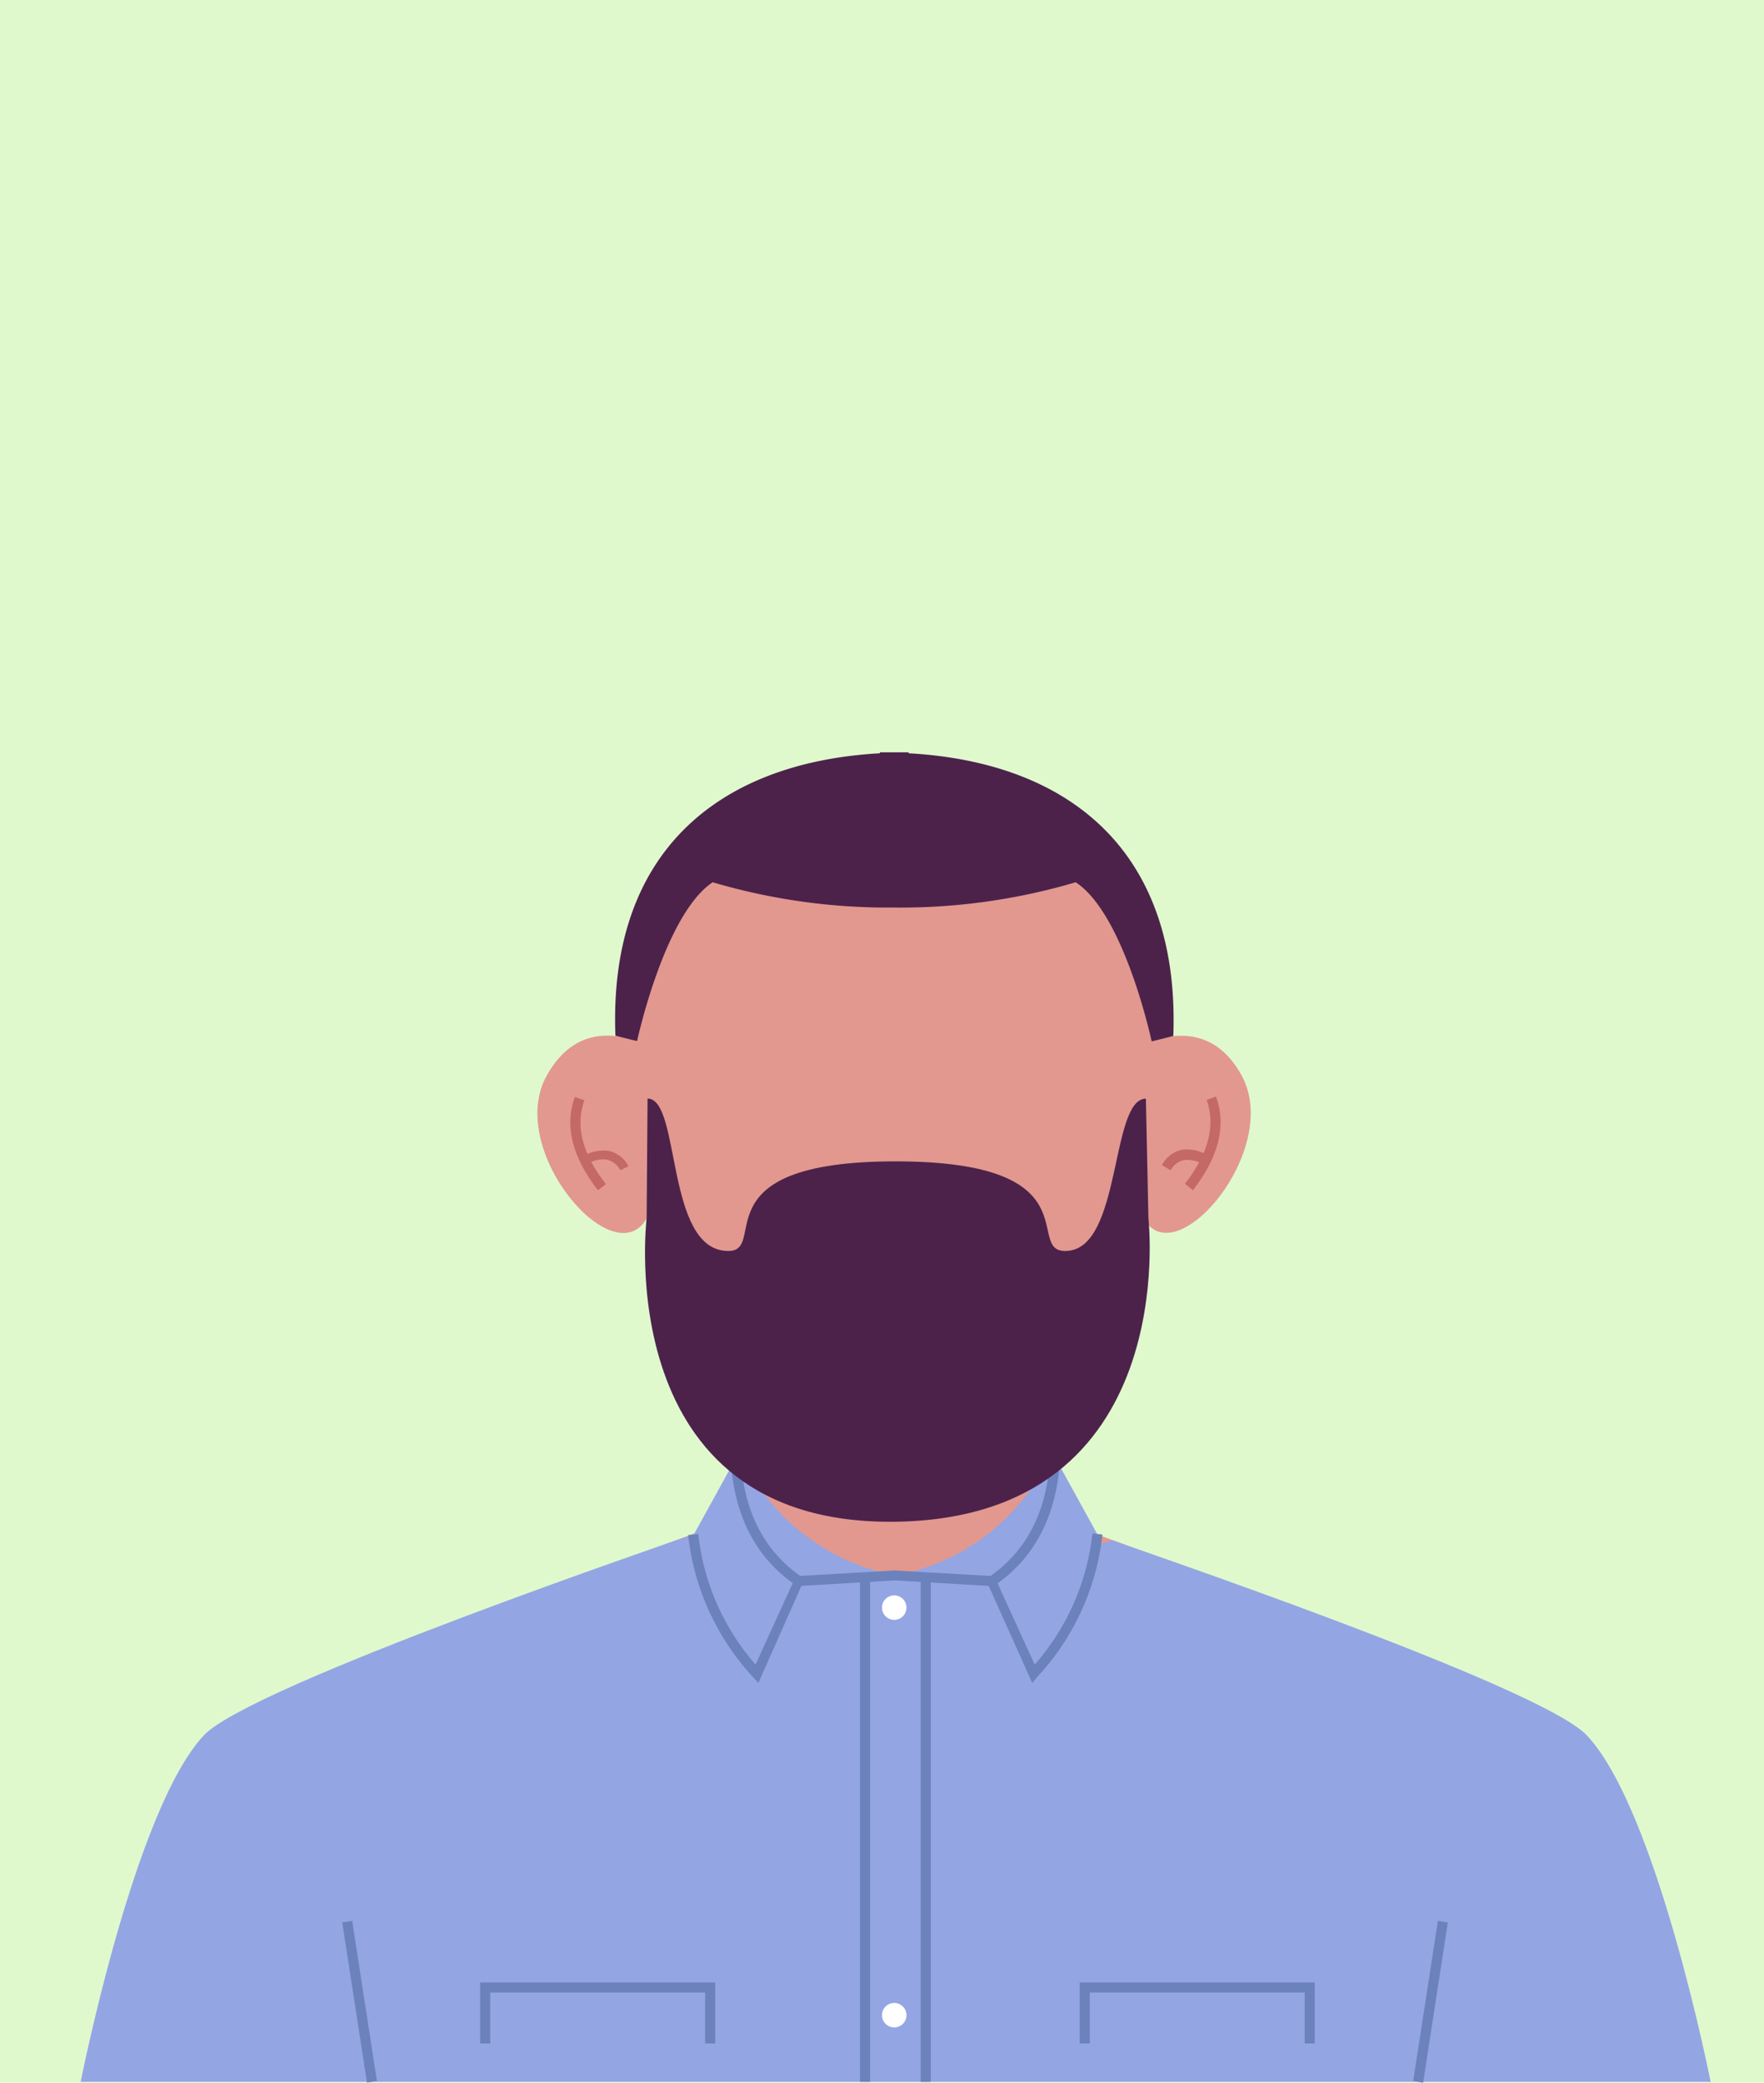 <svg xmlns="http://www.w3.org/2000/svg" viewBox="0 0 131.19 154.84"><defs><style>.cls-1{fill:#dff9cd;}.cls-2{fill:#e2988f;}.cls-3{fill:#94a5e4;}.cls-4{fill:#6c82bc;}.cls-5{fill:#fff;}.cls-6{fill:#c46966;}.cls-7{fill:#4c224b;}</style></defs><title>team4</title><g id="Livello_2" data-name="Livello 2"><g id="BACKGROUND"><rect class="cls-1" width="131.19" height="154.84"/></g><g id="OBJECTS"><path class="cls-2" d="M97.41,120.13c-9.81-3.91-19.31-7.34-19.31-7.34l0,0v-18h-23v17.94h0s-9.47,3.43-19.26,7.34C57,132.47,77.57,132.71,97.41,120.13Z"/><path class="cls-3" d="M118,129c-3.48-3.68-34-14-35.25-14.49-10.74,3.56-20.37,3-31.24-.43-1.1.41-32.83,11.2-36.34,14.92C10,134.49,6,154.77,6,154.77H127.22S123.22,134.49,118,129Zm-51.2.47h0Z"/><rect class="cls-4" x="26.36" y="142.79" width="0.75" height="12.05" transform="translate(-22.42 5.83) rotate(-8.79)"/><rect class="cls-4" x="100.37" y="148.44" width="12.05" height="0.75" transform="translate(-56.91 231.28) rotate(-81.23)"/><path class="cls-3" d="M55,107.91l-3.4,6.17,4.61,10.66,2.61-5.93,7.82-1.69A15.72,15.72,0,0,1,55,107.91Z"/><path class="cls-4" d="M56.4,125.12l-.39-.43a18.51,18.51,0,0,1-4.83-10.57l.75-.08a17.63,17.63,0,0,0,4.26,9.71l3-6.57,7.41-.43,0,.74-7,.41Z"/><path class="cls-4" d="M59.18,117.85c-2.9-2-4.47-4.94-4.81-8.94l.75-.06c.32,3.76,1.79,6.5,4.49,8.38Z"/><path class="cls-3" d="M78.22,107.91l3.4,6.17L77,124.74l-2.61-5.93-7.81-1.69A15.72,15.72,0,0,0,78.22,107.91Z"/><path class="cls-4" d="M76.77,125.12l-3.24-7.22-7-.41,0-.74,7.42.43,3,6.57A17.56,17.56,0,0,0,81.24,114l.75.08a18.51,18.51,0,0,1-4.83,10.57Z"/><path class="cls-4" d="M74,117.85l-.43-.62c2.7-1.88,4.17-4.62,4.49-8.38l.75.06C78.46,112.91,76.89,115.83,74,117.85Z"/><rect class="cls-4" x="63.96" y="117.32" width="0.75" height="37.45"/><rect class="cls-4" x="68.47" y="117.32" width="0.75" height="37.45"/><path class="cls-5" d="M67.41,119.42a.91.91,0,1,1-1.81,0,.91.91,0,0,1,1.81,0Z"/><path class="cls-5" d="M67.41,149.72a.91.91,0,1,1-1.81,0,.91.91,0,0,1,1.81,0Z"/><polygon class="cls-4" points="53.19 151.92 52.44 151.92 52.44 148.13 36.46 148.13 36.46 151.92 35.71 151.92 35.71 147.38 53.19 147.38 53.19 151.92"/><polygon class="cls-4" points="97.78 151.92 97.03 151.92 97.03 148.13 81.05 148.13 81.05 151.92 80.3 151.92 80.3 147.38 97.78 147.38 97.78 151.92"/><path class="cls-2" d="M66.56,57.1c-13.93,0-19.71,10.75-19.21,24L48,90.33c2.77,11,11.26,18.55,18.6,18.55s15.84-7.59,18.61-18.55l.61-9.22C86.28,67.85,80.49,57.1,66.56,57.1Z"/><path class="cls-2" d="M49,78.23S43.67,74.49,40.64,80s5,14.82,7.44,10.6Z"/><path class="cls-2" d="M83.84,78.26s5.55-3.77,8.52,1.73-4.94,14.82-7.29,10.6Z"/><path class="cls-6" d="M44.47,88.49c-1.92-2.47-2.5-4.8-1.72-6.94l.71.25c-.69,1.89-.15,4,1.6,6.23Z"/><path class="cls-6" d="M46.14,87a1.56,1.56,0,0,0-1-.79,2.14,2.14,0,0,0-1.45.33L43.29,86a3,3,0,0,1,2-.44,2.22,2.22,0,0,1,1.45,1.14Z"/><path class="cls-6" d="M88.72,88.49,88.13,88c1.75-2.25,2.29-4.34,1.61-6.23l.7-.25C91.22,83.69,90.64,86,88.72,88.49Z"/><path class="cls-6" d="M87.06,87l-.65-.38a2.27,2.27,0,0,1,1.45-1.14,2.94,2.94,0,0,1,2,.44l-.42.62A2.25,2.25,0,0,0,88,86.25,1.54,1.54,0,0,0,87.06,87Z"/><path class="cls-7" d="M79.29,93c-3.2.12,2.23-6.65-12.66-6.66S57.29,93.11,54.09,93c-4.63-.11-3.44-11.33-5.93-11.33l-.07,8.91s-2.8,22.87,18.54,22.55S85.41,90.59,85.41,90.59l-.19-8.91C82.55,81.68,83.45,92.9,79.29,93Z"/><path class="cls-7" d="M67.57,56v-.07c-.36,0-.71,0-1.06,0s-.71,0-1.07,0V56c-12.33.7-20.19,7.63-19.67,21l1.61.4S49.4,68,53,65.59a46.08,46.08,0,0,0,13.48,1.88A46,46,0,0,0,80,65.59c3.63,2.37,5.65,11.83,5.65,11.83l1.61-.4C87.76,63.62,79.9,56.69,67.57,56Z"/></g></g></svg>